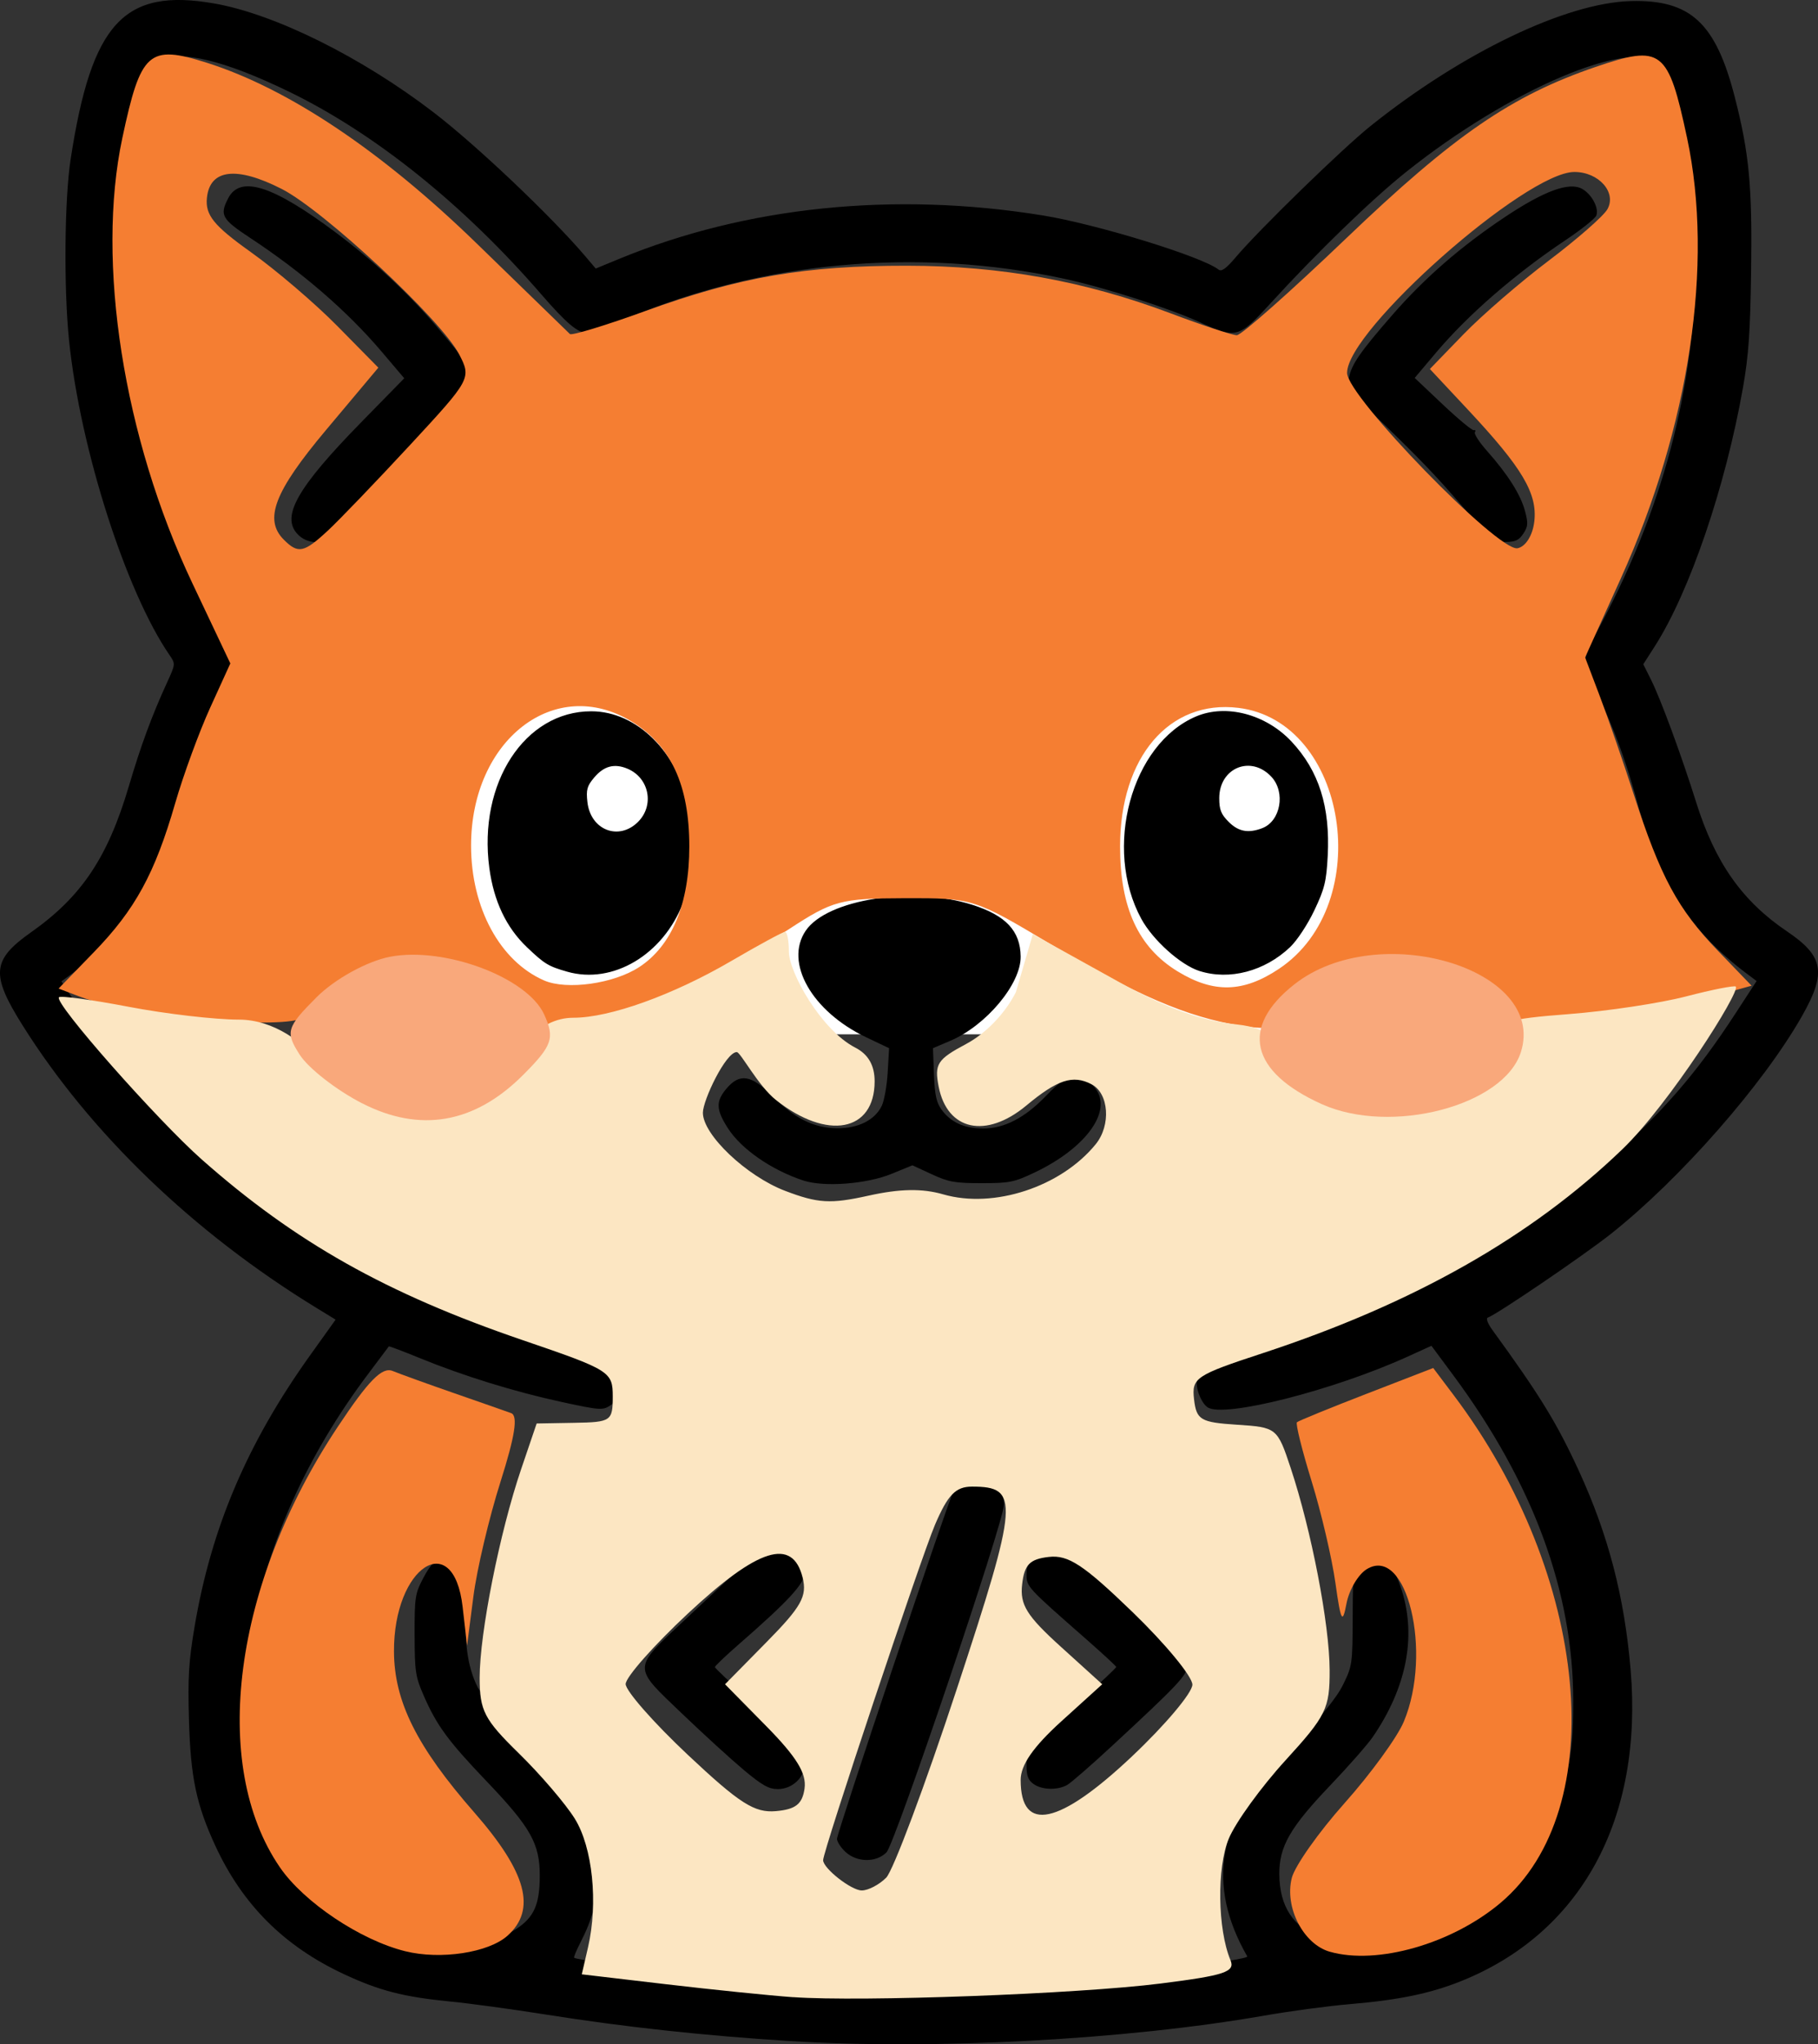 <?xml version="1.0" encoding="UTF-8" standalone="no"?>
<!-- Created with Inkscape (http://www.inkscape.org/) -->

<svg
   width="104.673mm"
   height="117.628mm"
   viewBox="0 0 104.673 117.628"
   version="1.1"
   id="svg5"
   xml:space="preserve"
   inkscape:version="1.2.2 (b0a8486541, 2022-12-01)"
   sodipodi:docname="snipzy_logo.svg"
   xmlns:inkscape="http://www.inkscape.org/namespaces/inkscape"
   xmlns:sodipodi="http://sodipodi.sourceforge.net/DTD/sodipodi-0.dtd"
   xmlns="http://www.w3.org/2000/svg"
   xmlns:svg="http://www.w3.org/2000/svg"><rect x="0" y="0" width="104.673" height="117.628" fill="#333333" stroke="none"/><sodipodi:namedview
     id="namedview7"
     pagecolor="#505050"
     bordercolor="#ffffff"
     borderopacity="1"
     inkscape:showpageshadow="0"
     inkscape:pageopacity="0"
     inkscape:pagecheckerboard="1"
     inkscape:deskcolor="#505050"
     inkscape:document-units="mm"
     showgrid="false"
     inkscape:zoom="0.54425795"
     inkscape:cx="138.72099"
     inkscape:cy="911.33258"
     inkscape:window-width="1900"
     inkscape:window-height="984"
     inkscape:window-x="0"
     inkscape:window-y="0"
     inkscape:window-maximized="0"
     inkscape:current-layer="layer1" /><defs
     id="defs2" /><g
     inkscape:label="Layer 1"
     inkscape:groupmode="layer"
     id="layer1"
     transform="translate(-85.601,-169.743)"><g
       id="g10228"><rect
         style="fill:#ffffff;fill-opacity:1;stroke-width:1.073"
         id="rect10171"
         width="62.125"
         height="28.7"
         x="108.446"
         y="200.557" /></g><g
       id="g10112"
       transform="translate(1.291,78.34)"
       inkscape:export-filename="snipzy_logo.png"
       inkscape:export-xdpi="96"
       inkscape:export-ydpi="96"><path
         style="fill:#000000;stroke-width:0.185"
         d="m 129.819,208.846 c -4.947,-0.308 -9.593,-0.813 -14.148,-1.537 -1.882,-0.299 -4.337,-0.633 -5.456,-0.742 -2.67,-0.261 -4.077,-0.624 -6.127,-1.584 -3.429,-1.605 -5.815,-3.989 -7.379,-7.373 -1.098,-2.376 -1.426,-3.94 -1.519,-7.24 -0.07,-2.465 -0.016,-3.361 0.322,-5.363 0.961,-5.695 3.037,-10.569 6.656,-15.625 l 1.465,-2.047 -1.125,-0.689 c -7.063,-4.325 -12.999,-10.034 -16.908,-16.261 -1.833,-2.919 -1.755,-3.752 0.502,-5.342 2.902,-2.045 4.415,-4.304 5.626,-8.4 0.695,-2.352 1.322,-4.05 2.202,-5.971 0.485,-1.059 0.487,-1.074 0.144,-1.572 -2.508,-3.639 -5.137,-11.853 -5.785,-18.072 -0.311,-2.984 -0.268,-8.138 0.086,-10.449 1.202,-7.848 3.062,-9.875 8.243,-8.981 3.499,0.604 8.51,3.089 12.674,6.284 2.475,1.9 6.772,5.976 8.734,8.285 l 0.584,0.688 1.347,-0.555 c 7.312,-3.015 15.827,-3.889 24.383,-2.503 3.119,0.505 9.202,2.378 10.127,3.117 0.171,0.137 0.437,-0.054 0.998,-0.716 1.349,-1.591 6.115,-6.229 7.739,-7.531 5.273,-4.228 11.273,-7.107 15.012,-7.203 3.429,-0.087 4.882,1.259 5.979,5.538 0.828,3.232 1.005,5.114 0.938,9.957 -0.05,3.55 -0.144,4.901 -0.47,6.751 -1.006,5.697 -3.067,11.738 -5.075,14.877 l -0.664,1.037 0.438,0.874 c 0.563,1.123 1.755,4.357 2.606,7.067 1.088,3.468 2.651,5.688 5.228,7.427 2.122,1.432 2.288,2.371 0.864,4.878 -2.233,3.931 -7.008,9.368 -11.011,12.538 -1.555,1.231 -6.545,4.622 -7.085,4.814 -0.107,0.038 0.011,0.348 0.264,0.696 2.743,3.77 3.717,5.356 4.986,8.114 1.693,3.681 2.622,7.242 2.978,11.417 0.738,8.633 -2.847,15.199 -9.808,17.967 -1.755,0.698 -3.568,1.069 -6.381,1.307 -1.221,0.103 -3.426,0.399 -4.901,0.657 -7.934,1.388 -18.995,1.981 -27.279,1.465 z m 15.484,-3.497 c 2.006,-0.152 4.545,-0.395 5.641,-0.54 3.757,-0.497 5.235,-0.736 5.177,-0.837 -1.187,-2.07 -1.607,-4.025 -1.278,-5.943 0.372,-2.17 0.959,-3.109 3.748,-5.998 1.81,-1.875 2.661,-2.908 3.052,-3.703 0.525,-1.069 0.541,-1.186 0.549,-3.924 0.008,-3.053 0.062,-3.231 1.046,-3.472 0.718,-0.176 1.328,0.514 1.798,2.037 0.822,2.663 0.237,5.571 -1.687,8.376 -0.298,0.435 -1.403,1.692 -2.455,2.794 -2.311,2.42 -2.937,3.513 -2.926,5.108 0.013,1.864 0.814,3.073 2.408,3.637 1.132,0.401 3.799,0.306 5.406,-0.192 4.85,-1.502 7.558,-4.377 8.733,-9.271 0.288,-1.199 0.377,-2.186 0.375,-4.161 -0.005,-6.268 -2.315,-12.534 -6.901,-18.718 l -1.263,-1.703 -1.347,0.613 c -4.278,1.947 -10.604,3.553 -11.538,2.929 -0.318,-0.212 -0.629,-0.899 -0.629,-1.39 0,-0.679 0.482,-0.974 2.466,-1.511 8.201,-2.218 14.966,-5.797 21.022,-11.122 3.306,-2.907 5.26,-5.15 7.549,-8.667 l 1.198,-1.84 -0.627,-0.472 c -3.167,-2.382 -5.001,-5.216 -6.167,-9.534 -0.684,-2.53 -1.301,-4.236 -2.399,-6.622 -0.365,-0.794 -0.664,-1.626 -0.664,-1.849 2e-5,-0.223 0.251,-0.864 0.557,-1.423 3.896,-7.119 5.779,-14.209 5.798,-21.824 0.011,-4.498 -1.027,-10.165 -2.023,-11.05 -1.7,-1.511 -8.675,1.45 -14.653,6.22 -1.984,1.583 -5.121,4.621 -7.809,7.56 -1.841,2.014 -1.976,2.049 -4.083,1.081 -1.71,-0.786 -5.483,-1.996 -7.776,-2.492 -8.459,-1.833 -17.489,-1.007 -25.252,2.308 -1.047,0.447 -2.049,0.812 -2.228,0.812 -0.538,-0.002 -1.206,-0.564 -2.638,-2.218 -4.461,-5.152 -9.564,-9.253 -14.504,-11.656 -3.758,-1.828 -6.371,-2.451 -7.413,-1.768 -0.581,0.381 -0.724,0.733 -1.399,3.429 -1.526,6.099 -1.013,13.918 1.41,21.48 0.696,2.173 2.527,6.203 3.682,8.104 0.361,0.594 0.656,1.229 0.656,1.411 0,0.182 -0.419,1.232 -0.931,2.333 -0.512,1.101 -1.184,2.814 -1.494,3.807 -0.31,0.992 -0.845,2.7 -1.19,3.795 -0.344,1.095 -0.977,2.593 -1.405,3.329 -0.758,1.302 -3.052,3.795 -4.406,4.789 l -0.641,0.47 0.826,1.274 c 2.199,3.392 5.437,6.986 8.92,9.902 5.683,4.757 11.934,7.966 19.807,10.166 1.675,0.468 2.259,0.713 2.471,1.037 0.388,0.592 0.168,1.635 -0.428,2.025 -0.434,0.284 -0.603,0.272 -2.812,-0.207 -2.706,-0.587 -5.632,-1.492 -8.15,-2.52 -0.966,-0.395 -1.769,-0.698 -1.785,-0.674 -0.016,0.024 -0.547,0.733 -1.182,1.575 -3.526,4.682 -5.833,9.798 -6.697,14.854 -0.323,1.887 -0.374,2.753 -0.29,4.883 0.117,2.963 0.386,4.141 1.454,6.366 1.047,2.182 2.977,4.111 5.159,5.16 3.506,1.684 6.976,1.947 8.904,0.674 1.015,-0.67 1.338,-1.403 1.342,-3.045 0.005,-1.855 -0.516,-2.782 -3.061,-5.445 -2.212,-2.314 -2.867,-3.205 -3.615,-4.916 -0.482,-1.102 -0.524,-1.383 -0.529,-3.51 -0.005,-2.177 0.025,-2.369 0.51,-3.29 0.597,-1.133 1.188,-1.502 1.893,-1.181 0.706,0.322 0.836,0.903 0.626,2.789 -0.212,1.901 -0.005,3.509 0.608,4.71 0.207,0.405 1.318,1.716 2.469,2.913 3.699,3.847 4.358,5.045 4.36,7.93 0.001,1.601 -0.197,2.417 -0.94,3.874 -0.221,0.432 -0.374,0.807 -0.342,0.834 0.255,0.206 9.023,1.215 12.635,1.453 2.83,0.187 12.04,0.096 15.299,-0.151 z m -12.313,-7.387 c -0.269,-0.249 -0.489,-0.589 -0.489,-0.753 0,-0.349 6.35,-19.302 6.663,-19.886 0.298,-0.557 1.228,-0.908 1.897,-0.716 0.687,0.197 1.044,0.662 1.052,1.372 0.01,0.937 -6.27,19.516 -6.764,20.01 -0.596,0.596 -1.7,0.583 -2.358,-0.027 z m -5.871,-4.728 c -0.73,-0.612 -2.315,-2.058 -3.522,-3.213 -2.914,-2.791 -2.926,-2.537 0.257,-5.518 4.597,-4.305 4.354,-4.111 5.14,-4.111 0.93,0 1.657,0.648 1.657,1.478 0,0.632 -0.918,1.632 -3.838,4.176 -0.737,0.643 -1.341,1.219 -1.341,1.28 0,0.061 0.875,0.887 1.945,1.836 2.642,2.343 3.234,3.022 3.234,3.714 0,0.789 -0.722,1.471 -1.556,1.471 -0.522,0 -0.907,-0.217 -1.976,-1.112 z m 16.704,0.824 c -0.317,-0.222 -0.411,-0.471 -0.411,-1.09 0,-0.939 0.048,-0.996 3.098,-3.708 1.144,-1.017 2.074,-1.891 2.067,-1.942 -0.007,-0.051 -0.772,-0.758 -1.7,-1.572 -3.468,-3.042 -3.465,-3.038 -3.465,-3.782 0,-1.152 1.158,-1.936 2.233,-1.513 0.247,0.097 1.926,1.56 3.731,3.252 2.636,2.469 3.283,3.171 3.283,3.56 0,0.528 -0.484,1.043 -4.316,4.593 -1.204,1.115 -2.369,2.129 -2.589,2.252 -0.56,0.314 -1.444,0.291 -1.931,-0.05 z m -13.265,-34.729 c -1.862,-0.621 -3.587,-1.822 -4.355,-3.033 -0.671,-1.058 -0.684,-1.52 -0.067,-2.254 0.76,-0.903 1.438,-0.795 2.64,0.423 1.268,1.284 2.375,1.838 3.712,1.856 1.224,0.017 2.19,-0.463 2.588,-1.285 0.145,-0.3 0.3,-1.17 0.344,-1.933 l 0.08,-1.387 -1.327,-0.632 c -3.118,-1.485 -4.713,-4.295 -3.476,-6.125 1.227,-1.816 6.164,-2.585 9.592,-1.494 1.939,0.617 2.766,1.501 2.787,2.975 0.022,1.57 -1.977,3.965 -4.044,4.847 l -1.006,0.429 0.058,1.512 c 0.045,1.183 0.142,1.626 0.444,2.034 0.538,0.727 1.304,1.071 2.388,1.073 1.219,0.002 2.399,-0.609 3.618,-1.875 0.816,-0.847 1.05,-0.988 1.64,-0.988 0.486,0 0.81,0.13 1.102,0.441 1.198,1.275 -0.335,3.505 -3.411,4.962 -1.171,0.555 -1.438,0.608 -3.041,0.608 -1.531,0 -1.9,-0.066 -2.868,-0.514 l -1.111,-0.514 -1.201,0.491 c -1.446,0.591 -3.903,0.776 -5.084,0.382 z m -13.593,-12.016 c -1.084,-0.309 -1.305,-0.443 -2.317,-1.408 -1.189,-1.133 -1.91,-2.651 -2.165,-4.559 -0.654,-4.884 2.038,-9.019 5.87,-9.016 2.621,0.002 4.98,2.336 5.658,5.597 0.309,1.487 0.125,4.136 -0.378,5.438 -1.152,2.981 -4.047,4.695 -6.666,3.949 z m 4.083,-8.622 c 0.954,-0.954 0.639,-2.531 -0.608,-3.056 -0.758,-0.319 -1.36,-0.158 -1.924,0.512 -0.407,0.483 -0.466,0.698 -0.386,1.405 0.182,1.616 1.807,2.25 2.919,1.139 z m 32.318,8.582 c -1.086,-0.348 -2.679,-1.778 -3.346,-3.003 -2.205,-4.052 -0.58,-10.056 3.152,-11.642 1.732,-0.736 4.023,-0.133 5.501,1.447 1.576,1.685 2.229,3.748 2.081,6.577 -0.077,1.471 -0.18,1.891 -0.771,3.134 -0.383,0.807 -0.994,1.733 -1.394,2.113 -1.463,1.392 -3.495,1.926 -5.223,1.373 z m 3.619,-8.218 c 1.057,-0.402 1.355,-2.065 0.529,-2.954 -1.179,-1.27 -3.005,-0.522 -3.005,1.231 0,0.659 0.106,0.925 0.541,1.36 0.564,0.564 1.129,0.67 1.935,0.364 z m -55.548,-16.923 c -0.954,-1.016 -0.006,-2.678 3.665,-6.427 l 2.483,-2.536 -1.302,-1.533 c -1.975,-2.324 -4.566,-4.566 -7.545,-6.528 -1.666,-1.097 -1.793,-1.324 -1.29,-2.297 0.693,-1.34 2.565,-0.743 6.202,1.976 2.1,1.57 4.143,3.468 5.722,5.317 1.863,2.181 2.045,2.465 2.045,3.193 0,0.546 -0.281,0.887 -2.543,3.083 -1.399,1.358 -3.084,3.116 -3.745,3.908 -0.661,0.792 -1.386,1.633 -1.61,1.87 -0.56,0.591 -1.514,0.58 -2.082,-0.025 z m 67.925,-0.595 c -2.007,-2.371 -2.973,-3.403 -5.185,-5.543 -2.247,-2.174 -2.319,-2.267 -2.2,-2.862 0.155,-0.774 0.646,-1.482 2.518,-3.629 1.838,-2.108 3.933,-3.927 6.465,-5.614 2.267,-1.51 3.702,-2.032 4.442,-1.618 0.558,0.313 0.98,1.108 0.816,1.537 -0.065,0.169 -0.877,0.815 -1.804,1.435 -2.887,1.93 -5.593,4.281 -7.424,6.451 l -1.228,1.455 1.618,1.529 c 0.89,0.841 1.694,1.506 1.786,1.478 0.092,-0.028 0.12,0.026 0.062,0.12 -0.058,0.094 0.254,0.574 0.693,1.068 1.193,1.342 1.939,2.518 2.188,3.449 0.193,0.72 0.18,0.898 -0.092,1.314 -0.251,0.382 -0.463,0.481 -1.04,0.481 -0.654,0 -0.812,-0.103 -1.614,-1.05 z"
         id="path1802"
         sodipodi:nodetypes="sssssscscssssssscssscsssssssssscsssssscssssssssscssscsssssssscscsssssscsssscsssssssssssssssssssscsssssssssssssscsscssscscsssssssscssssssssssssssssscsssssssssssssssscssssscsscsssssscsssssscssssssssssssssssssssssccssssssssssscsssssssscscssscscc" /><g
         id="g10102"
         transform="matrix(1.017,0,0,1.017,20.071,-2.675)"><path
           style="fill:#f57e32;fill-opacity:1;stroke-width:1.971"
           d="m 92.905,149.568 c -2.172,-3.315 -10.065,-3.461 -11.8,-0.218 -0.461,0.862 -0.999,1.013 -3.596,1.013 -3.135,0 -7.812,-0.704 -9.868,-1.486 l -1.159,-0.441 1.995,-2.056 c 2.341,-2.412 3.454,-4.448 4.606,-8.429 0.462,-1.596 1.354,-4.029 1.981,-5.406 l 1.141,-2.504 -2.163,-4.566 c -3.888,-8.207 -5.447,-18.137 -3.951,-25.162 1.042,-4.895 1.495,-5.298 4.782,-4.258 4.614,1.46 9.905,5.002 15.287,10.232 2.796,2.717 5.168,5.02 5.27,5.117 0.102,0.097 2.026,-0.489 4.276,-1.303 5.335,-1.93 9.027,-2.569 14.816,-2.562 5.306,0.006 10.062,0.865 14.924,2.696 1.806,0.68 3.49,1.236 3.742,1.236 0.252,0 3.032,-2.461 6.177,-5.469 6.117,-5.851 9.362,-8.08 14.127,-9.708 3.75,-1.28 4.115,-0.997 5.185,4.018 1.521,7.131 0.137,16.326 -3.753,24.922 l -2.021,4.466 0.831,2.188 c 0.457,1.203 1.328,3.719 1.934,5.592 1.503,4.639 2.483,6.459 4.738,8.799 l 1.922,1.994 -3.045,0.854 c -1.675,0.47 -4.728,0.97 -6.784,1.111 l -3.739,0.256 -1.438,-1.61 c -1.261,-1.412 -1.796,-1.635 -4.349,-1.82 -3.293,-0.238 -5.459,0.587 -6.762,2.576 -0.696,1.063 -1.021,1.166 -2.8,0.893 -2.983,-0.459 -5.962,-1.735 -10.803,-4.629 -4.281,-2.559 -4.383,-2.591 -8.224,-2.58 -3.634,0.011 -4.065,0.126 -6.563,1.757 -4.061,2.652 -8.224,4.612 -11.084,5.219 -1.417,0.301 -2.67,0.547 -2.784,0.547 -0.114,0 -0.586,-0.577 -1.048,-1.282 z m 6.449,-2.347 c 1.851,-1.213 2.835,-3.581 2.835,-6.824 0,-3.468 -1.035,-5.709 -3.264,-7.069 -4.336,-2.644 -9.091,1.029 -9.091,7.021 0,3.519 1.634,6.536 4.132,7.627 1.284,0.561 3.949,0.187 5.389,-0.757 z m 36.225,0.094 c 5.491,-3.668 3.877,-14.004 -2.305,-14.76 -3.908,-0.478 -6.698,2.788 -6.698,7.843 0,3.468 1.035,5.709 3.264,7.069 2.042,1.245 3.714,1.201 5.738,-0.151 z M 81.721,122.532 c 0.648,-0.602 2.746,-2.786 4.662,-4.853 3.443,-3.716 3.475,-3.776 2.776,-5.128 -1.002,-1.938 -7.655,-8.136 -10.039,-9.352 -2.558,-1.305 -4.072,-1.128 -4.24,0.495 -0.102,0.978 0.384,1.578 2.484,3.074 1.436,1.022 3.648,2.912 4.915,4.199 l 2.305,2.34 -2.966,3.533 c -2.923,3.482 -3.528,5.057 -2.383,6.202 0.809,0.809 1.136,0.742 2.485,-0.51 z m 68.307,-0.522 c 0.182,-1.58 -0.678,-3.032 -3.725,-6.289 l -2.187,-2.338 1.905,-1.966 c 1.048,-1.081 3.218,-2.956 4.822,-4.165 1.604,-1.209 3.098,-2.516 3.32,-2.904 0.543,-0.949 -0.484,-2.113 -1.866,-2.113 -2.754,0 -12.892,8.96 -12.868,11.373 0.013,1.342 8.557,10.123 9.648,9.916 0.459,-0.087 0.86,-0.725 0.95,-1.514 z"
           id="path1875" /><path
           style="fill:#f57e32;fill-opacity:1;stroke-width:1.971"
           d="m 86.106,202.901 c -2.535,-0.628 -5.738,-2.77 -7.093,-4.744 -3.986,-5.804 -2.645,-16.023 3.271,-24.922 1.749,-2.631 2.512,-3.407 3.111,-3.163 0.436,0.178 1.997,0.74 3.467,1.251 1.471,0.51 2.928,1.021 3.24,1.134 0.4,0.146 0.223,1.285 -0.604,3.892 -0.644,2.027 -1.333,4.94 -1.531,6.473 l -0.36,2.787 -0.251,-2.188 c -0.515,-4.495 -3.911,-2.286 -3.886,2.528 0.014,2.826 1.289,5.378 4.548,9.103 2.963,3.387 3.531,5.489 1.882,6.969 -1.074,0.964 -3.791,1.377 -5.794,0.88 z"
           id="path1877" /><path
           style="fill:#f57e32;fill-opacity:1;stroke-width:1.971"
           d="m 138.447,202.929 c -1.494,-0.427 -2.568,-2.508 -2.151,-4.168 0.171,-0.68 1.517,-2.589 2.993,-4.243 1.476,-1.654 2.984,-3.726 3.351,-4.606 1.642,-3.93 0.165,-10.008 -2.097,-8.627 -0.485,0.296 -1.001,1.171 -1.148,1.945 -0.226,1.193 -0.321,1.018 -0.625,-1.151 -0.197,-1.407 -0.803,-3.998 -1.347,-5.759 -0.544,-1.761 -0.919,-3.267 -0.833,-3.347 0.086,-0.08 1.856,-0.803 3.935,-1.607 l 3.779,-1.462 1.156,1.532 c 7.711,10.223 8.934,23.437 2.658,28.728 -2.751,2.32 -6.989,3.531 -9.671,2.765 z"
           id="path1879" /><path
           style="fill:#fce6c2;fill-opacity:1;stroke-width:1.971"
           d="m 108.064,205.502 c -1.337,-0.096 -4.575,-0.426 -7.196,-0.734 l -4.766,-0.56 0.352,-1.522 c 0.583,-2.519 0.26,-5.663 -0.749,-7.285 -0.523,-0.841 -1.949,-2.505 -3.168,-3.697 -1.958,-1.914 -2.217,-2.414 -2.217,-4.274 0,-2.529 1.134,-8.229 2.347,-11.798 l 0.88,-2.589 2.154,-0.038 c 2.058,-0.036 2.154,-0.103 2.154,-1.487 0,-1.405 -0.154,-1.502 -5.104,-3.192 -7.703,-2.63 -12.867,-5.536 -18.171,-10.226 -2.493,-2.205 -8.386,-8.863 -8.077,-9.172 0.099,-0.099 1.88,0.144 3.957,0.542 2.077,0.397 4.874,0.723 6.216,0.723 2.028,0 3.701,1.348 4.502,2.367 1.385,1.761 3.416,2.664 5.99,2.664 2.602,0 3.866,-1.8 5.684,-3.74 0.883,-0.942 1.788,-1.397 2.778,-1.397 2.064,0 5.633,-1.283 8.942,-3.215 1.552,-0.906 2.919,-1.647 3.038,-1.647 0.119,0 0.217,0.506 0.217,1.124 0,1.155 1.821,4.431 3.76,5.429 0.735,0.378 1.094,1.004 1.094,1.907 0,2.857 -2.684,3.362 -5.591,1.052 -1.009,-0.802 -2.001,-2.707 -2.213,-2.707 -0.623,0 -1.919,2.721 -1.919,3.433 0,1.243 2.461,3.58 4.651,4.416 1.865,0.712 2.571,0.753 4.726,0.274 1.771,-0.394 3.045,-0.416 4.231,-0.073 2.864,0.827 6.668,-0.423 8.632,-2.838 0.876,-1.077 0.747,-2.886 -0.243,-3.395 -1.056,-0.543 -1.922,-0.26 -3.683,1.205 -2.281,1.898 -4.482,1.424 -4.966,-1.069 -0.248,-1.276 -0.078,-1.541 1.547,-2.407 1.128,-0.601 2.207,-1.721 2.824,-2.933 l 0.96,-3.284 4.943,2.741 c 2.746,1.523 4.763,2.175 6.578,2.363 2.248,0.232 2.364,1.194 2.811,2.174 1.534,3.367 9.986,2.088 11.519,-1.278 0.482,-1.057 0.925,-1.203 4.498,-1.478 2.18,-0.168 5.167,-0.618 6.637,-1.001 1.47,-0.382 2.736,-0.632 2.812,-0.556 0.275,0.275 -3.762,6.645 -6.417,9.199 -5.157,4.961 -11.81,8.732 -20.364,11.541 -3.808,1.25 -4.03,1.4 -3.889,2.614 0.135,1.164 0.369,1.302 2.428,1.435 2.247,0.145 2.289,0.179 3.04,2.441 1.179,3.549 2.198,8.834 2.208,11.442 0.008,2.171 -0.195,2.585 -2.498,5.104 -1.378,1.508 -2.824,3.501 -3.211,4.43 -0.684,1.636 -0.636,5.131 0.094,6.874 0.279,0.666 -0.317,0.865 -3.952,1.324 -4.691,0.592 -16.96,1.046 -20.809,0.771 z m 5.269,-6.758 c 0.396,-0.396 2.196,-5.2 3.999,-10.676 3.508,-10.648 3.568,-11.453 0.864,-11.453 -0.925,0 -1.369,0.456 -2.096,2.153 -0.792,1.849 -6.335,18.455 -6.335,18.981 0,0.465 1.595,1.714 2.188,1.714 0.363,0 0.984,-0.324 1.38,-0.72 z m -4.619,-5.054 c 0.12,-0.85 -0.455,-1.784 -2.169,-3.524 l -2.333,-2.368 2.354,-2.39 c 1.97,-2 2.302,-2.595 2.039,-3.646 -0.574,-2.288 -2.515,-1.681 -6.495,2.033 -1.938,1.809 -3.524,3.604 -3.524,3.99 0,0.386 1.586,2.19 3.524,4.01 2.933,2.754 3.769,3.287 4.983,3.18 1.119,-0.099 1.496,-0.397 1.622,-1.285 z m 18.544,-1.82 c 1.877,-1.77 3.412,-3.594 3.412,-4.052 0,-0.458 -1.526,-2.307 -3.39,-4.107 -2.774,-2.678 -3.636,-3.245 -4.74,-3.118 -1.08,0.124 -1.381,0.434 -1.509,1.554 -0.131,1.15 0.257,1.776 2.188,3.524 l 2.347,2.126 -2.309,2.092 c -1.595,1.445 -2.309,2.473 -2.309,3.322 0,3.023 2.174,2.561 6.311,-1.341 z"
           id="path6640"
           sodipodi:nodetypes="cscssssscsssssssssssssssssssssssssssscsssssssssssscssssccssssssssscssssssssssssscsss" /><path
           style="fill:#f9a87b;fill-opacity:1;stroke-width:2.547"
           d="m 83.65,154.92 c -1.443,-0.741 -3.027,-1.976 -3.519,-2.744 -0.823,-1.283 -0.745,-1.547 0.959,-3.252 1.037,-1.037 2.878,-2.047 4.176,-2.291 3.082,-0.578 7.754,1.176 8.707,3.269 0.611,1.34 0.461,1.769 -1.2,3.429 -2.745,2.745 -5.827,3.281 -9.123,1.588 z"
           id="path10092" /><path
           style="fill:#f9a87b;fill-opacity:1;stroke-width:2.624"
           d="m 137.998,154.976 c -4.059,-1.826 -4.639,-4.352 -1.557,-6.777 4.751,-3.737 14.321,-0.878 12.827,3.832 -0.965,3.039 -7.351,4.708 -11.27,2.945 z"
           id="path10094" /></g></g></g></svg>
